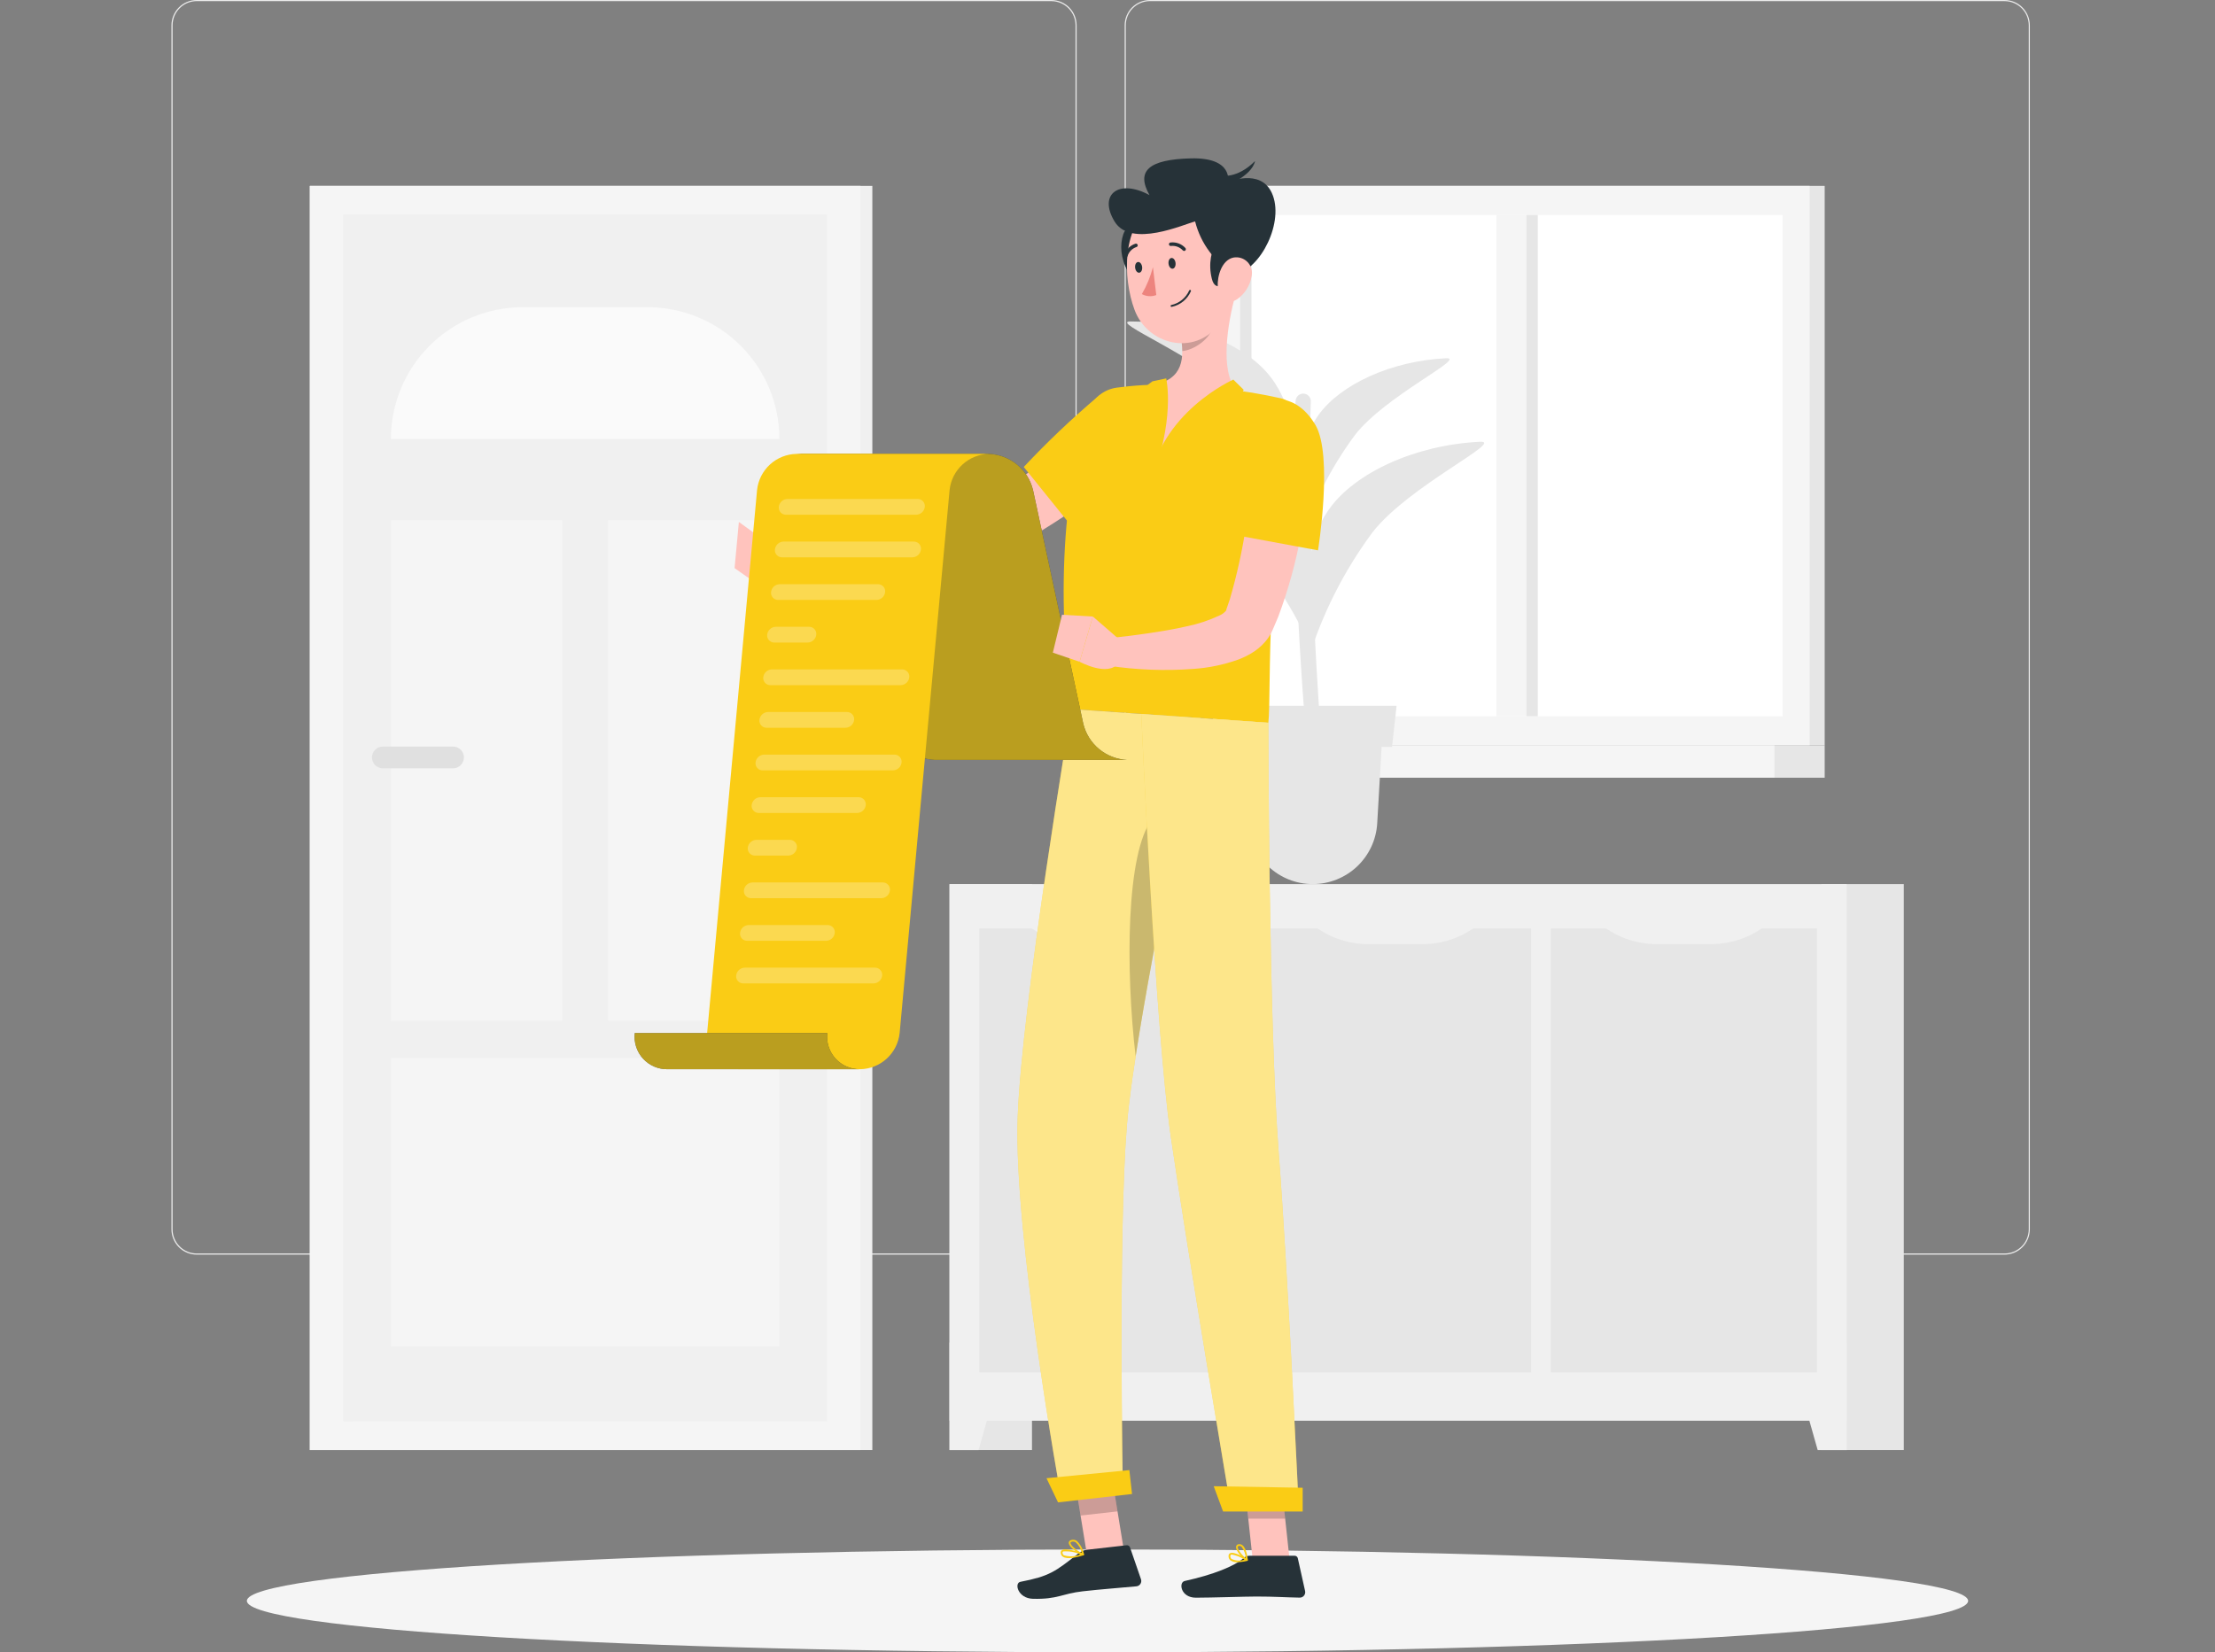 <svg width="323" height="241" viewBox="0 0 323 241" fill="none" xmlns="http://www.w3.org/2000/svg">
<rect x="0" y="0" width="323" height="241" fill="#808080" stroke="none"/>
<path d="M153.317 183H28.684C27.707 182.999 26.771 182.61 26.08 181.917C25.39 181.225 25.001 180.286 25 179.307V3.692C25.001 2.713 25.39 1.775 26.081 1.082C26.771 0.39 27.708 0.001 28.684 0H153.317C154.293 0.001 155.229 0.391 155.92 1.083C156.61 1.775 156.999 2.713 157 3.692V179.304C157 180.284 156.612 181.223 155.921 181.916C155.231 182.609 154.294 182.999 153.317 183ZM28.686 0.162C27.754 0.165 26.861 0.537 26.202 1.197C25.543 1.858 25.172 2.753 25.169 3.687V179.304C25.172 180.238 25.543 181.133 26.202 181.794C26.861 182.454 27.754 182.826 28.686 182.829H153.318C154.25 182.826 155.143 182.454 155.802 181.794C156.46 181.133 156.832 180.238 156.835 179.304V3.692C156.832 2.758 156.46 1.863 155.802 1.203C155.143 0.542 154.25 0.17 153.318 0.167L28.686 0.162Z" fill="#EBEBEB"/>
<path d="M292.316 183H167.683C166.706 182.999 165.77 182.609 165.08 181.917C164.389 181.224 164.001 180.286 164 179.307V3.692C164.001 2.713 164.389 1.775 165.08 1.082C165.77 0.39 166.707 0.001 167.683 0H292.316C293.292 0.001 294.229 0.39 294.919 1.082C295.61 1.775 295.999 2.713 296 3.692V179.304C296 180.284 295.611 181.223 294.921 181.916C294.23 182.609 293.293 182.999 292.316 183ZM167.683 0.162C166.751 0.165 165.858 0.537 165.2 1.197C164.541 1.858 164.169 2.753 164.167 3.687V179.304C164.169 180.238 164.541 181.133 165.2 181.794C165.858 182.454 166.751 182.826 167.683 182.829H292.316C293.249 182.828 294.143 182.456 294.803 181.796C295.464 181.135 295.836 180.239 295.839 179.304V3.692C295.836 2.757 295.464 1.861 294.803 1.2C294.143 0.54 293.249 0.168 292.316 0.167L167.683 0.162Z" fill="#EBEBEB"/>
<path d="M138.465 211.505H150.487V128.953H138.465V211.505Z" fill="#E6E6E6"/>
<path d="M142.697 211.505H138.464V195.821H147.134L142.697 211.505Z" fill="#F0F0F0"/>
<path d="M265.597 211.505H277.619V128.953H265.597V211.505Z" fill="#E6E6E6"/>
<path d="M138.464 207.223L269.29 207.223V128.953H138.464V207.223Z" fill="#F0F0F0"/>
<path d="M265.063 211.505H269.295V195.821H260.621L265.063 211.505Z" fill="#F0F0F0"/>
<path d="M226.159 135.433V200.181H264.94V135.433H226.159Z" fill="#E6E6E6"/>
<path d="M241.714 137.711H249.386C252.634 137.744 255.776 136.563 258.198 134.399H232.904C235.325 136.562 238.467 137.743 241.714 137.711Z" fill="#F0F0F0"/>
<path d="M184.487 135.433V200.181H223.268V135.433H184.487Z" fill="#E6E6E6"/>
<path d="M199.649 137.711H207.322C210.569 137.743 213.711 136.562 216.132 134.399H190.838C193.26 136.563 196.402 137.744 199.649 137.711Z" fill="#F0F0F0"/>
<path d="M142.814 135.433V200.181H181.596V135.433H142.814Z" fill="#E6E6E6"/>
<path d="M157.977 137.711H165.65C168.897 137.744 172.039 136.563 174.461 134.399H149.166C151.588 136.563 154.73 137.744 157.977 137.711Z" fill="#F0F0F0"/>
<path d="M45.179 211.505H127.208L127.208 27.11H45.179L45.179 211.505Z" fill="#F0F0F0"/>
<path d="M45.179 211.505H125.477L125.477 27.11H45.179L45.179 211.505Z" fill="#F5F5F5"/>
<path d="M120.584 207.321L120.584 31.294L50.072 31.294L50.072 207.321H120.584Z" fill="#F0F0F0"/>
<path d="M113.655 64.032C113.655 61.507 113.157 59.008 112.191 56.675C111.225 54.343 109.809 52.224 108.024 50.439C106.239 48.654 104.12 47.238 101.788 46.272C99.455 45.306 96.956 44.808 94.431 44.808H76.225C71.127 44.808 66.237 46.834 62.632 50.439C59.027 54.044 57.002 58.933 57.002 64.032H113.655Z" fill="#FAFAFA"/>
<path d="M113.655 196.38V154.327H57.002V196.38H113.655Z" fill="#F5F5F5"/>
<path d="M113.655 75.888H88.666V148.902H113.655V75.888Z" fill="#F5F5F5"/>
<path d="M81.991 75.888H57.002V148.902H81.991V75.888Z" fill="#F5F5F5"/>
<path d="M66.065 112.066H55.83C55.409 112.065 55.005 111.897 54.708 111.6C54.41 111.302 54.243 110.899 54.242 110.478C54.243 110.057 54.411 109.654 54.708 109.357C55.006 109.059 55.409 108.892 55.83 108.89H66.065C66.485 108.892 66.888 109.059 67.186 109.357C67.484 109.654 67.651 110.057 67.653 110.478C67.652 110.899 67.484 111.302 67.186 111.6C66.889 111.897 66.486 112.065 66.065 112.066Z" fill="#E0E0E0"/>
<path d="M51.342 207.321L51.342 31.294H50.073L50.073 207.321H51.342Z" fill="#F0F0F0"/>
<path d="M179.093 108.714L266.084 108.714V27.11L179.093 27.11V108.714Z" fill="#E6E6E6"/>
<path d="M176.901 108.714L263.891 108.714V27.11L176.901 27.11V108.714Z" fill="#F5F5F5"/>
<path d="M171.822 113.438L266.084 113.438V108.714L171.822 108.714V113.438Z" fill="#E6E6E6"/>
<path d="M169.353 113.438L258.76 113.438V108.714L169.353 108.714V113.438Z" fill="#F5F5F5"/>
<path d="M259.955 104.47V31.356L180.836 31.356V104.47H259.955Z" fill="white"/>
<path d="M222.588 104.47V31.356H218.202V104.47H222.588Z" fill="#F5F5F5"/>
<path d="M182.494 104.47V31.356H180.836V104.47H182.494Z" fill="#E6E6E6"/>
<path d="M224.246 104.47V31.356H222.588V104.47H224.246Z" fill="#E6E6E6"/>
<path d="M190.787 110.878C189.187 94.302 188.073 67.403 188.938 58.407C188.953 58.252 189.001 58.102 189.078 57.968C189.156 57.833 189.261 57.716 189.387 57.625C189.554 57.503 189.752 57.43 189.959 57.415C190.166 57.4 190.372 57.443 190.556 57.539C190.739 57.636 190.892 57.782 190.996 57.962C191.1 58.141 191.152 58.346 191.145 58.553C190.993 63.01 190.817 74.152 191.767 93.373C192.239 102.941 192.921 109.493 192.453 110.876L190.787 110.878Z" fill="#E6E6E6"/>
<path d="M184.823 72.672C180.264 67.614 170.964 64.017 161.483 64.036C157.762 64.043 172.808 69.92 179.069 76.411C184.074 81.801 188.193 87.95 191.274 94.629C190.065 84.722 189.379 77.728 184.823 72.672Z" fill="#E6E6E6"/>
<path d="M193.853 74.212C197.631 68.944 206.368 64.893 215.816 64.434C219.525 64.254 205.413 70.865 200.147 77.642C195.945 83.306 192.752 89.651 190.706 96.4C190.43 86.483 190.071 79.481 193.853 74.212Z" fill="#E6E6E6"/>
<path d="M184.62 54.198C180.763 49.915 172.884 46.869 164.856 46.885C161.705 46.885 174.445 51.869 179.743 57.359C183.98 61.924 187.469 67.13 190.078 72.785C189.059 64.404 188.475 58.481 184.62 54.198Z" fill="#E6E6E6"/>
<path d="M192.265 60.533C195.469 56.071 202.864 52.641 210.864 52.253C214.004 52.1 202.055 57.698 197.595 63.436C194.036 68.235 191.331 73.611 189.6 79.329C189.368 70.924 189.062 64.992 192.265 60.533Z" fill="#E6E6E6"/>
<path d="M191.43 128.953C189.027 128.953 186.714 128.033 184.966 126.383C183.218 124.732 182.167 122.476 182.029 120.076L181.198 105.665H201.663L200.832 120.076C200.694 122.476 199.643 124.732 197.895 126.383C196.147 128.033 193.834 128.953 191.43 128.953Z" fill="#E6E6E6"/>
<path d="M202.988 108.941H179.877L179.215 102.949H203.655L202.988 108.941Z" fill="#E6E6E6"/>
<path d="M161.5 241C230.812 241 287 237.642 287 233.5C287 229.358 230.812 226 161.5 226C92.188 226 36 229.358 36 233.5C36 237.642 92.188 241 161.5 241Z" fill="#F5F5F5"/>
<path d="M163.925 226.367L158.535 226.974L156.547 214.75L161.937 214.143L163.925 226.367Z" fill="#FFC3BD"/>
<path d="M188.058 227.545H182.675L181.335 215.08H186.718L188.058 227.545Z" fill="#FFC3BD"/>
<path d="M182.232 226.918H188.794C188.901 226.918 189.004 226.955 189.088 227.021C189.171 227.088 189.229 227.181 189.252 227.286L190.315 232.07C190.34 232.187 190.339 232.307 190.31 232.423C190.282 232.539 190.228 232.647 190.152 232.739C190.077 232.831 189.981 232.905 189.873 232.955C189.765 233.005 189.647 233.03 189.527 233.028C187.416 232.991 185.88 232.867 183.217 232.867C181.581 232.867 176.647 233.037 174.388 233.037C172.173 233.037 171.833 230.803 172.758 230.601C176.906 229.689 180.031 228.442 181.356 227.249C181.597 227.034 181.909 226.916 182.232 226.918Z" fill="#263238"/>
<path d="M158.446 226.051L164.287 225.389C164.393 225.376 164.5 225.401 164.591 225.458C164.681 225.514 164.749 225.6 164.784 225.702L166.38 230.335C166.42 230.447 166.434 230.567 166.421 230.685C166.408 230.804 166.368 230.918 166.304 231.018C166.24 231.119 166.154 231.203 166.053 231.266C165.951 231.328 165.837 231.366 165.718 231.377C163.608 231.58 160.549 231.802 157.902 232.103C154.806 232.455 154.29 233.283 150.637 233.198C148.423 233.146 147.868 230.899 148.797 230.723C153.028 229.901 153.846 229.262 157.208 226.622C157.559 226.32 157.988 226.122 158.446 226.051Z" fill="#263238"/>
<path d="M163.201 69.38C161.393 70.873 159.613 72.171 157.772 73.499C155.932 74.828 154.052 76.062 152.118 77.259C150.183 78.456 148.198 79.604 146.116 80.646C143.988 81.748 141.773 82.673 139.492 83.41C138.889 83.603 138.302 83.762 137.624 83.931C136.962 84.075 136.292 84.182 135.618 84.253C134.405 84.383 133.264 84.442 132.127 84.494C129.86 84.598 127.637 84.596 125.416 84.58C120.973 84.526 116.569 84.313 112.145 83.922L112.079 79.884C116.423 79.325 120.787 78.842 125.106 78.356C127.264 78.121 129.417 77.858 131.521 77.583C132.563 77.441 133.605 77.275 134.567 77.096C134.98 77.023 135.389 76.927 135.791 76.808C136.17 76.678 136.635 76.529 137.065 76.356C138.911 75.607 140.703 74.73 142.428 73.733C144.214 72.707 146.002 71.607 147.758 70.437C149.514 69.267 151.262 68.055 152.994 66.819C154.727 65.583 156.458 64.274 158.084 63.042L163.201 69.38Z" fill="#FFC3BD"/>
<path d="M168.462 64.779C167.688 69.868 156.975 77.651 156.975 77.651L149.289 68.112C152.656 64.518 156.226 61.121 159.982 57.936C163.44 55.11 169.303 59.243 168.462 64.779Z" fill="#FACC15"/>
<path d="M113.561 80.31L110.505 78.134L110.17 85.007C110.632 85.008 111.087 84.896 111.496 84.681C111.905 84.466 112.255 84.154 112.515 83.772L113.561 80.31Z" fill="#FFC3BD"/>
<path d="M107.745 76.133L107.119 82.87L110.173 85.007L110.508 78.134L107.745 76.133Z" fill="#FFC3BD"/>
<path opacity="0.2" d="M156.549 214.754L157.573 221.055L162.965 220.448L161.941 214.147L156.549 214.754Z" fill="black"/>
<path opacity="0.2" d="M186.72 215.081H181.335L182.028 221.506H187.413L186.72 215.081Z" fill="black"/>
<path d="M186.797 58.099C187.198 58.189 187.577 58.358 187.911 58.597C188.246 58.835 188.529 59.138 188.745 59.488C188.961 59.838 189.104 60.227 189.167 60.633C189.23 61.039 189.211 61.454 189.112 61.852C187.944 66.7 187.063 71.613 186.475 76.564C185.966 80.733 185.661 84.715 185.471 88.325C185.024 96.786 185.21 103.235 184.957 105.421C180.749 105.129 164.887 104.026 156.239 103.422C153.32 80.568 156.74 65.983 158.662 60.057C158.956 59.134 159.506 58.313 160.249 57.69C160.992 57.068 161.896 56.669 162.856 56.54C163.958 56.395 165.277 56.256 166.668 56.174C167.155 56.143 167.649 56.126 168.152 56.115C172.235 56.164 176.311 56.447 180.362 56.965C181.13 57.056 181.907 57.169 182.662 57.29C184.172 57.543 185.607 57.834 186.797 58.099Z" fill="#FACC15"/>
<path d="M180.113 43.139C179.071 47.014 177.797 54.157 180.363 56.971C173.706 61.448 169.457 67.752 168.231 66.383C167.589 65.666 167.31 57.375 168.154 56.119C172.608 55.379 172.722 52.121 172.172 49.016L180.113 43.139Z" fill="#FFC3BD"/>
<path d="M179.847 55.365C179.847 55.365 169 60.165 167.562 70.899C170.55 67.439 177.151 63.675 177.151 63.675L174.239 62.838C176.091 62.136 178.008 61.62 179.962 61.299C179.639 59.816 181.361 56.859 181.361 56.859L179.847 55.365Z" fill="#FACC15"/>
<path d="M170.06 55.192C170.06 55.192 171.506 61.322 167.563 70.899C166.786 67.556 165.72 64.287 164.377 61.129L167.033 61.852C167.033 61.852 166.903 60.616 164.752 58.972C165.648 57.67 166.766 56.536 168.054 55.62L170.06 55.192Z" fill="#FACC15"/>
<path opacity="0.2" d="M176.876 45.538L172.176 49.013C172.315 49.736 172.391 50.47 172.401 51.207C174.095 51.077 176.518 49.405 176.819 47.666C176.966 46.966 176.986 46.245 176.876 45.538Z" fill="black"/>
<path d="M166.329 31.921C163.705 32.034 162.256 36.56 164.92 40.287C167.584 44.014 169.866 31.768 166.329 31.921Z" fill="#263238"/>
<path d="M179.274 35.903C179.585 41.236 180.039 44.34 177.691 47.38C174.161 51.951 167.335 50.312 165.437 45.179C163.729 40.56 163.507 32.615 168.433 29.886C169.517 29.279 170.738 28.958 171.981 28.956C173.223 28.953 174.446 29.268 175.532 29.871C176.618 30.474 177.532 31.345 178.187 32.401C178.842 33.456 179.216 34.662 179.274 35.903Z" fill="#FFC3BD"/>
<path d="M180.057 40.001C178.631 39.165 177.386 38.054 176.393 36.732C175.401 35.41 174.682 33.904 174.277 32.301C172.714 32.671 164.923 36.256 162.527 32.301C160.131 28.346 163.146 26.026 167.628 28.461C165.646 24.962 167.448 23.25 173.678 23.099C179.907 22.948 179.07 26.559 179.07 26.559C179.07 26.559 183.785 24.506 185.453 28.122C187.384 32.278 183.82 39.373 180.057 40.001Z" fill="#263238"/>
<path d="M178.004 25.604C178.061 25.604 180.363 26.158 183.015 23.489C182.54 25.766 178.421 27.282 178.421 27.282L178.004 25.604Z" fill="#263238"/>
<path d="M181.099 33.406C178.615 32.547 175.607 36.227 176.718 40.671C177.829 45.114 184.446 34.563 181.099 33.406Z" fill="#263238"/>
<path d="M182.505 40.339C182.277 41.663 181.534 42.843 180.439 43.621C178.978 44.64 177.663 43.475 177.573 41.79C177.497 40.274 178.164 37.916 179.867 37.568C180.24 37.498 180.625 37.523 180.987 37.64C181.349 37.757 181.676 37.962 181.938 38.237C182.2 38.513 182.389 38.849 182.488 39.216C182.587 39.583 182.593 39.969 182.505 40.339Z" fill="#FFC3BD"/>
<path d="M164.334 164.066C165.628 148.322 175.116 104.739 175.116 104.739L156.235 103.422C156.235 103.422 148.955 146.684 148.397 163.103C147.816 180.175 154.683 218.116 154.683 218.116L163.737 217.086C163.737 217.086 163.035 179.875 164.334 164.066Z" fill="#FACC15"/>
<path opacity="0.5" d="M164.334 164.066C165.628 148.322 175.116 104.739 175.116 104.739L156.235 103.422C156.235 103.422 148.955 146.684 148.397 163.103C147.816 180.175 154.683 218.116 154.683 218.116L163.737 217.086C163.737 217.086 163.035 179.875 164.334 164.066Z" fill="white"/>
<path opacity="0.2" d="M168.003 119.498C164.197 124.365 164.129 141.457 165.601 154.085C167.004 144.975 169.215 133.406 171.152 123.763L168.003 119.498Z" fill="black"/>
<path d="M166.423 104.132C166.423 104.132 168.461 150.213 170.734 165.819C173.222 182.909 179.541 220.26 179.541 220.26H189.4C189.4 220.26 187.778 185.081 186.477 168.29C184.995 149.166 184.955 105.424 184.955 105.424L166.423 104.132Z" fill="#FACC15"/>
<path opacity="0.5" d="M166.423 104.132C166.423 104.132 168.461 150.213 170.734 165.819C173.222 182.909 179.541 220.26 179.541 220.26H189.4C189.4 220.26 187.778 185.081 186.477 168.29C184.995 149.166 184.955 105.424 184.955 105.424L166.423 104.132Z" fill="white"/>
<path d="M178.356 220.47H189.964V217.002L176.988 216.777L178.356 220.47Z" fill="#FACC15"/>
<path d="M154.288 219.136L165.079 217.913L164.688 214.426L152.603 215.61L154.288 219.136Z" fill="#FACC15"/>
<path d="M171.422 38.348C171.474 38.779 171.291 39.156 171.005 39.19C170.718 39.224 170.452 38.902 170.402 38.471C170.351 38.039 170.532 37.663 170.818 37.629C171.105 37.595 171.371 37.917 171.422 38.348Z" fill="#263238"/>
<path d="M166.551 38.933C166.603 39.364 166.421 39.741 166.134 39.775C165.847 39.809 165.582 39.487 165.53 39.056C165.478 38.624 165.66 38.248 165.946 38.214C166.233 38.18 166.499 38.507 166.551 38.933Z" fill="#263238"/>
<path d="M168.125 38.962C167.769 40.341 167.225 41.665 166.509 42.896C166.829 43.071 167.183 43.174 167.546 43.198C167.91 43.222 168.275 43.167 168.614 43.035L168.125 38.962Z" fill="#ED847E"/>
<path d="M172.746 36.591C172.701 36.605 172.653 36.606 172.607 36.594C172.561 36.582 172.519 36.558 172.486 36.525C172.27 36.288 172.002 36.105 171.702 35.992C171.403 35.879 171.081 35.838 170.762 35.873C170.696 35.884 170.628 35.869 170.572 35.832C170.517 35.794 170.478 35.736 170.464 35.67C170.457 35.637 170.457 35.603 170.464 35.57C170.47 35.537 170.484 35.506 170.503 35.478C170.522 35.45 170.546 35.426 170.574 35.408C170.603 35.39 170.634 35.377 170.667 35.372C171.069 35.32 171.478 35.365 171.858 35.504C172.239 35.642 172.58 35.87 172.855 36.169C172.901 36.217 172.927 36.282 172.927 36.349C172.927 36.416 172.901 36.481 172.855 36.53C172.824 36.559 172.787 36.58 172.746 36.591Z" fill="#263238"/>
<path d="M170.874 44.755C171.489 44.625 172.064 44.35 172.55 43.952C173.036 43.554 173.418 43.044 173.666 42.467C173.678 42.433 173.676 42.395 173.66 42.362C173.644 42.329 173.616 42.303 173.581 42.291C173.547 42.279 173.509 42.281 173.476 42.297C173.443 42.313 173.418 42.342 173.406 42.376C173.168 42.907 172.81 43.375 172.359 43.742C171.907 44.109 171.376 44.365 170.808 44.489C170.791 44.493 170.774 44.5 170.759 44.511C170.745 44.521 170.732 44.535 170.723 44.55C170.713 44.565 170.707 44.582 170.704 44.6C170.701 44.617 170.701 44.636 170.705 44.653C170.709 44.671 170.717 44.687 170.727 44.702C170.737 44.717 170.751 44.729 170.766 44.739C170.781 44.748 170.798 44.755 170.816 44.758C170.834 44.761 170.852 44.76 170.869 44.756L170.874 44.755Z" fill="#263238"/>
<path d="M164.26 37.508C164.209 37.525 164.153 37.525 164.102 37.508C164.039 37.485 163.987 37.438 163.958 37.377C163.929 37.317 163.924 37.248 163.944 37.184C164.067 36.797 164.28 36.446 164.567 36.16C164.854 35.874 165.206 35.661 165.592 35.54C165.658 35.525 165.726 35.536 165.784 35.57C165.841 35.605 165.883 35.66 165.901 35.725C165.916 35.79 165.905 35.858 165.871 35.916C165.837 35.973 165.782 36.015 165.717 36.033C165.413 36.135 165.138 36.307 164.913 36.536C164.689 36.764 164.522 37.043 164.426 37.349C164.413 37.386 164.391 37.42 164.362 37.448C164.333 37.475 164.298 37.496 164.26 37.508Z" fill="#263238"/>
<path d="M180.46 227.859C180.091 227.888 179.724 227.791 179.418 227.584C179.322 227.502 179.248 227.397 179.203 227.28C179.158 227.162 179.142 227.035 179.157 226.91C179.157 226.836 179.177 226.763 179.216 226.699C179.254 226.636 179.31 226.584 179.376 226.55C179.974 226.242 181.708 227.31 181.903 227.433C181.924 227.446 181.941 227.466 181.952 227.489C181.962 227.512 181.966 227.538 181.962 227.563C181.957 227.588 181.946 227.611 181.929 227.629C181.912 227.648 181.89 227.661 181.865 227.667C181.405 227.783 180.934 227.847 180.46 227.859ZM179.66 226.745C179.603 226.742 179.546 226.753 179.494 226.776C179.468 226.791 179.446 226.813 179.432 226.839C179.418 226.866 179.411 226.896 179.414 226.926C179.402 227.011 179.412 227.098 179.442 227.179C179.472 227.26 179.522 227.332 179.587 227.388C180.188 227.663 180.872 227.697 181.498 227.485C180.937 227.121 180.31 226.87 179.653 226.745H179.66Z" fill="#FACC15"/>
<path d="M181.831 227.67C181.81 227.67 181.789 227.664 181.77 227.654C181.214 227.352 180.137 226.172 180.25 225.57C180.269 225.476 180.319 225.391 180.393 225.33C180.467 225.269 180.559 225.236 180.655 225.235C180.752 225.223 180.85 225.232 180.944 225.26C181.037 225.288 181.124 225.336 181.198 225.399C181.824 225.911 181.953 227.464 181.957 227.529C181.958 227.552 181.954 227.575 181.944 227.595C181.934 227.616 181.918 227.634 181.899 227.646C181.879 227.66 181.856 227.669 181.831 227.67ZM180.745 225.488H180.686C180.521 225.509 180.507 225.584 180.5 225.618C180.432 225.972 181.119 226.864 181.673 227.284C181.636 226.669 181.414 226.078 181.037 225.591C180.955 225.523 180.851 225.487 180.745 225.488Z" fill="#FACC15"/>
<path d="M158.008 226.847L157.987 226.856C157.144 227.125 155.636 227.507 154.991 227.056C154.896 226.99 154.818 226.903 154.765 226.8C154.711 226.697 154.683 226.583 154.684 226.467C154.679 226.398 154.692 226.328 154.721 226.265C154.751 226.201 154.797 226.147 154.854 226.107C155.46 225.681 157.736 226.518 157.994 226.616C158.016 226.626 158.035 226.641 158.049 226.661C158.063 226.68 158.071 226.704 158.072 226.728C158.074 226.752 158.068 226.775 158.057 226.797C158.046 226.818 158.029 226.836 158.008 226.848V226.847ZM155.034 226.294L155.004 226.312C154.981 226.328 154.962 226.35 154.951 226.375C154.939 226.401 154.935 226.429 154.939 226.457C154.937 226.533 154.955 226.609 154.989 226.677C155.024 226.745 155.074 226.804 155.137 226.848C155.929 227.095 156.784 227.049 157.544 226.718C156.756 226.368 155.892 226.222 155.033 226.294H155.034Z" fill="#FACC15"/>
<path d="M158.008 226.847C157.977 226.862 157.942 226.865 157.909 226.854C157.232 226.638 155.825 225.626 155.851 225.011C155.857 224.866 155.94 224.678 156.283 224.603C156.408 224.576 156.536 224.574 156.661 224.597C156.786 224.621 156.905 224.67 157.01 224.741C157.563 225.269 157.934 225.957 158.073 226.708C158.078 226.73 158.076 226.753 158.07 226.774C158.063 226.795 158.051 226.814 158.034 226.83C158.026 226.836 158.017 226.842 158.008 226.847ZM156.196 224.906C156.109 224.952 156.106 225.007 156.105 225.028C156.087 225.398 157.059 226.208 157.763 226.529C157.633 225.928 157.322 225.383 156.871 224.966C156.794 224.912 156.707 224.876 156.615 224.858C156.523 224.84 156.428 224.842 156.337 224.863C156.288 224.87 156.241 224.885 156.196 224.906Z" fill="#FACC15"/>
<path d="M191.338 65.863C191.201 67.966 190.954 69.924 190.697 71.945C190.441 73.967 190.095 75.948 189.716 77.948C188.966 82.032 187.859 86.042 186.406 89.933L185.767 91.44L185.605 91.816L185.565 91.91L185.498 92.053L185.311 92.424C185.063 92.876 184.765 93.298 184.424 93.683C183.862 94.315 183.205 94.856 182.477 95.285C181.888 95.636 181.269 95.936 180.629 96.183C178.495 96.952 176.264 97.418 174.001 97.566C169.892 97.873 165.761 97.719 161.686 97.106L161.833 93.068L164.68 92.746C165.635 92.633 166.585 92.486 167.529 92.356C169.414 92.078 171.28 91.768 173.058 91.355C174.703 91.02 176.301 90.49 177.82 89.776C178.23 89.604 178.589 89.33 178.862 88.98C178.879 88.888 178.674 89.293 178.916 88.645L179.342 87.4C180.385 83.83 181.183 80.193 181.731 76.514C182.037 74.641 182.299 72.75 182.552 70.855C182.804 68.96 183.013 67.025 183.212 65.208L191.338 65.863Z" fill="#FFC3BD"/>
<path d="M191.807 61.96C194.442 66.38 192.198 80.272 192.198 80.272L178.39 77.72C178.39 77.72 177.642 69.774 180.271 63.659C183.125 57.004 188.614 56.605 191.807 61.96Z" fill="#FACC15"/>
<path d="M157.966 105.562L150.639 71.479C150.287 70.023 149.472 68.722 148.316 67.77C147.16 66.819 145.726 66.269 144.23 66.203H116.153C117.649 66.268 119.084 66.818 120.24 67.77C121.396 68.722 122.212 70.023 122.564 71.479L129.891 105.562C130.243 107.017 131.058 108.319 132.214 109.271C133.37 110.222 134.804 110.772 136.3 110.838H164.375C162.88 110.772 161.445 110.222 160.289 109.271C159.133 108.319 158.318 107.017 157.966 105.562V105.562Z" fill="#263238"/>
<path opacity="0.7" d="M157.966 105.562L150.639 71.479C150.287 70.023 149.472 68.722 148.316 67.77C147.16 66.819 145.726 66.269 144.23 66.203H116.153C117.649 66.268 119.084 66.818 120.24 67.77C121.396 68.722 122.212 70.023 122.564 71.479L129.891 105.562C130.243 107.017 131.058 108.319 132.214 109.271C133.37 110.222 134.804 110.772 136.3 110.838H164.375C162.88 110.772 161.445 110.222 160.289 109.271C159.133 108.319 158.318 107.017 157.966 105.562V105.562Z" fill="#FACC15"/>
<path d="M116.153 66.203H144.228C142.791 66.23 141.413 66.781 140.353 67.753C139.293 68.724 138.625 70.049 138.473 71.479L131.19 150.681C131.038 152.111 130.37 153.436 129.31 154.407C128.25 155.379 126.872 155.93 125.435 155.957H107.911C107.236 155.969 106.566 155.837 105.946 155.57C105.327 155.303 104.771 154.906 104.317 154.406C103.863 153.907 103.52 153.316 103.313 152.674C103.106 152.031 103.038 151.352 103.115 150.681L110.399 71.479C110.551 70.049 111.219 68.725 112.279 67.753C113.338 66.781 114.716 66.23 116.153 66.203Z" fill="#FACC15"/>
<path d="M120.639 150.68C120.562 151.351 120.63 152.03 120.837 152.672C121.044 153.315 121.386 153.906 121.84 154.405C122.295 154.905 122.85 155.301 123.47 155.569C124.09 155.836 124.76 155.968 125.435 155.956H97.36C96.685 155.968 96.015 155.837 95.395 155.569C94.775 155.302 94.219 154.905 93.765 154.406C93.311 153.906 92.969 153.315 92.761 152.673C92.554 152.03 92.487 151.351 92.564 150.68H120.639Z" fill="#263238"/>
<path opacity="0.7" d="M120.639 150.68C120.562 151.351 120.63 152.03 120.837 152.672C121.044 153.315 121.386 153.906 121.84 154.405C122.295 154.905 122.85 155.301 123.47 155.569C124.09 155.836 124.76 155.968 125.435 155.956H97.36C96.685 155.968 96.015 155.837 95.395 155.569C94.775 155.302 94.219 154.905 93.765 154.406C93.311 153.906 92.969 153.315 92.761 152.673C92.554 152.03 92.487 151.351 92.564 150.68H120.639Z" fill="#FACC15"/>
<g opacity="0.5">
<path opacity="0.5" d="M133.608 75.077H114.61C114.463 75.079 114.317 75.05 114.183 74.991C114.048 74.933 113.928 74.846 113.829 74.737C113.731 74.629 113.656 74.501 113.611 74.361C113.566 74.221 113.551 74.074 113.567 73.928V73.928C113.601 73.617 113.747 73.329 113.978 73.117C114.208 72.906 114.508 72.786 114.821 72.779H133.816C133.963 72.777 134.108 72.806 134.243 72.865C134.377 72.923 134.498 73.01 134.596 73.118C134.695 73.227 134.769 73.355 134.814 73.495C134.86 73.635 134.874 73.782 134.858 73.928V73.928C134.824 74.239 134.679 74.526 134.449 74.738C134.219 74.949 133.92 75.07 133.608 75.077V75.077Z" fill="white"/>
<path opacity="0.5" d="M133.042 81.292H114.044C113.898 81.294 113.752 81.265 113.618 81.206C113.483 81.148 113.363 81.061 113.264 80.953C113.165 80.844 113.091 80.716 113.046 80.576C113.001 80.436 112.986 80.289 113.002 80.143C113.036 79.832 113.182 79.544 113.412 79.332C113.643 79.121 113.943 79.001 114.255 78.994H133.253C133.4 78.992 133.546 79.021 133.68 79.08C133.815 79.138 133.935 79.225 134.034 79.333C134.132 79.442 134.207 79.57 134.252 79.71C134.297 79.85 134.312 79.997 134.296 80.143V80.143C134.262 80.454 134.116 80.742 133.886 80.954C133.655 81.165 133.355 81.285 133.042 81.292V81.292Z" fill="white"/>
<path opacity="0.5" d="M127.82 87.507H113.479C113.332 87.509 113.187 87.48 113.052 87.421C112.918 87.363 112.797 87.276 112.699 87.168C112.6 87.059 112.526 86.93 112.481 86.791C112.435 86.651 112.421 86.504 112.437 86.358V86.358C112.471 86.047 112.616 85.759 112.847 85.547C113.078 85.336 113.377 85.216 113.69 85.209H128.031C128.178 85.207 128.323 85.236 128.458 85.295C128.592 85.353 128.713 85.44 128.811 85.548C128.91 85.657 128.984 85.785 129.029 85.925C129.074 86.065 129.089 86.212 129.073 86.358V86.358C129.039 86.669 128.894 86.957 128.663 87.168C128.432 87.38 128.133 87.5 127.82 87.507V87.507Z" fill="white"/>
<path opacity="0.5" d="M117.778 93.721H112.915C112.768 93.723 112.623 93.694 112.488 93.635C112.354 93.576 112.233 93.49 112.134 93.381C112.036 93.273 111.962 93.144 111.916 93.005C111.871 92.865 111.856 92.718 111.873 92.572V92.572C111.906 92.261 112.052 91.973 112.282 91.761C112.512 91.55 112.812 91.43 113.124 91.423H117.989C118.135 91.421 118.281 91.45 118.415 91.508C118.55 91.567 118.67 91.653 118.769 91.762C118.867 91.871 118.942 91.999 118.987 92.139C119.032 92.278 119.047 92.426 119.031 92.572V92.572C118.997 92.883 118.851 93.171 118.621 93.382C118.39 93.594 118.09 93.714 117.778 93.721V93.721Z" fill="white"/>
<path opacity="0.5" d="M131.346 99.936H112.343C112.196 99.938 112.051 99.909 111.916 99.85C111.782 99.791 111.661 99.705 111.563 99.596C111.464 99.488 111.39 99.359 111.345 99.22C111.299 99.08 111.285 98.933 111.301 98.787V98.787C111.335 98.476 111.48 98.188 111.711 97.976C111.942 97.765 112.241 97.644 112.554 97.638H131.552C131.699 97.636 131.844 97.665 131.979 97.724C132.113 97.782 132.234 97.868 132.332 97.977C132.431 98.086 132.505 98.214 132.55 98.354C132.596 98.493 132.61 98.641 132.594 98.787V98.787C132.561 99.097 132.416 99.384 132.186 99.596C131.956 99.807 131.658 99.928 131.346 99.936V99.936Z" fill="white"/>
<path opacity="0.5" d="M123.3 106.151H111.784C111.637 106.153 111.492 106.123 111.357 106.065C111.223 106.006 111.102 105.92 111.004 105.811C110.905 105.703 110.831 105.574 110.786 105.435C110.741 105.295 110.726 105.148 110.742 105.002V105.002C110.775 104.691 110.921 104.403 111.151 104.191C111.382 103.98 111.681 103.86 111.994 103.853H123.509C123.656 103.851 123.802 103.88 123.936 103.938C124.071 103.997 124.191 104.083 124.29 104.192C124.388 104.301 124.463 104.429 124.508 104.569C124.553 104.708 124.568 104.856 124.552 105.002V105.002C124.518 105.313 124.372 105.6 124.142 105.812C123.912 106.023 123.612 106.144 123.3 106.151V106.151Z" fill="white"/>
<path opacity="0.5" d="M130.217 112.364H111.219C111.072 112.366 110.927 112.337 110.792 112.279C110.657 112.22 110.537 112.134 110.438 112.025C110.34 111.916 110.265 111.788 110.22 111.648C110.175 111.509 110.16 111.361 110.177 111.215V111.215C110.21 110.904 110.356 110.616 110.587 110.405C110.817 110.193 111.117 110.073 111.43 110.067H130.429C130.576 110.064 130.721 110.094 130.856 110.152C130.99 110.211 131.111 110.297 131.209 110.406C131.308 110.514 131.382 110.643 131.427 110.782C131.473 110.922 131.487 111.07 131.471 111.215V111.215C131.437 111.527 131.291 111.815 131.061 112.026C130.83 112.238 130.53 112.358 130.217 112.364V112.364Z" fill="white"/>
<path opacity="0.5" d="M124.995 118.579H110.654C110.507 118.581 110.361 118.552 110.227 118.494C110.092 118.435 109.972 118.349 109.873 118.24C109.775 118.131 109.7 118.003 109.655 117.863C109.61 117.724 109.595 117.576 109.611 117.43V117.43C109.645 117.119 109.791 116.831 110.022 116.62C110.252 116.409 110.552 116.288 110.865 116.282H125.206C125.352 116.28 125.498 116.309 125.632 116.367C125.767 116.426 125.887 116.512 125.986 116.621C126.084 116.73 126.159 116.858 126.204 116.998C126.249 117.137 126.264 117.285 126.248 117.43V117.43C126.214 117.742 126.068 118.03 125.838 118.241C125.607 118.452 125.307 118.573 124.995 118.579V118.579Z" fill="white"/>
<path opacity="0.5" d="M114.952 124.793H110.085C109.939 124.795 109.793 124.766 109.659 124.707C109.524 124.649 109.404 124.562 109.305 124.454C109.207 124.345 109.132 124.217 109.087 124.077C109.042 123.938 109.027 123.79 109.043 123.644V123.644C109.077 123.333 109.223 123.045 109.453 122.834C109.684 122.622 109.984 122.502 110.296 122.495H115.166C115.312 122.493 115.458 122.522 115.592 122.581C115.727 122.639 115.848 122.726 115.946 122.835C116.045 122.943 116.119 123.072 116.164 123.211C116.209 123.351 116.224 123.498 116.208 123.644C116.174 123.956 116.028 124.244 115.797 124.456C115.566 124.667 115.265 124.787 114.952 124.793V124.793Z" fill="white"/>
<path opacity="0.5" d="M128.521 131.009H109.523C109.376 131.012 109.231 130.982 109.096 130.924C108.961 130.865 108.841 130.779 108.742 130.67C108.644 130.561 108.569 130.433 108.524 130.294C108.479 130.154 108.464 130.006 108.481 129.861V129.861C108.514 129.55 108.66 129.261 108.891 129.05C109.121 128.839 109.421 128.718 109.734 128.712H128.732C128.878 128.71 129.024 128.739 129.158 128.797C129.293 128.856 129.414 128.942 129.512 129.051C129.611 129.16 129.685 129.288 129.73 129.428C129.775 129.567 129.79 129.715 129.774 129.861V129.861C129.74 130.172 129.594 130.46 129.364 130.671C129.133 130.882 128.833 131.003 128.521 131.009V131.009Z" fill="white"/>
<path opacity="0.5" d="M120.474 137.223H108.959C108.812 137.225 108.667 137.196 108.532 137.138C108.397 137.079 108.277 136.993 108.178 136.884C108.08 136.775 108.005 136.647 107.96 136.507C107.915 136.368 107.9 136.22 107.917 136.074V136.074C107.95 135.763 108.096 135.475 108.326 135.263C108.557 135.052 108.857 134.932 109.17 134.925H120.684C120.831 134.923 120.976 134.953 121.111 135.011C121.245 135.07 121.366 135.156 121.464 135.265C121.563 135.373 121.637 135.502 121.682 135.641C121.727 135.781 121.742 135.929 121.726 136.074V136.074C121.692 136.385 121.547 136.673 121.316 136.884C121.086 137.096 120.787 137.216 120.474 137.223V137.223Z" fill="white"/>
<path opacity="0.5" d="M127.39 143.438H108.392C108.245 143.44 108.1 143.411 107.965 143.353C107.831 143.294 107.71 143.208 107.612 143.099C107.513 142.99 107.439 142.862 107.394 142.722C107.349 142.583 107.334 142.435 107.35 142.289V142.289C107.384 141.978 107.529 141.69 107.76 141.479C107.991 141.267 108.29 141.147 108.603 141.14H127.599C127.745 141.138 127.891 141.168 128.025 141.226C128.16 141.285 128.28 141.371 128.379 141.48C128.477 141.588 128.552 141.717 128.597 141.856C128.642 141.996 128.657 142.143 128.641 142.289V142.289C128.607 142.6 128.462 142.888 128.231 143.099C128.001 143.31 127.702 143.431 127.39 143.438Z" fill="white"/>
</g>
<path d="M163.488 93.508L159.364 89.925L157.431 96.521C157.431 96.521 161.62 98.793 163.071 96.708L163.488 93.508Z" fill="#FFC3BD"/>
<path d="M154.871 89.667L153.53 95.195L157.427 96.524L159.36 89.926L154.871 89.667Z" fill="#FFC3BD"/>
</svg>
